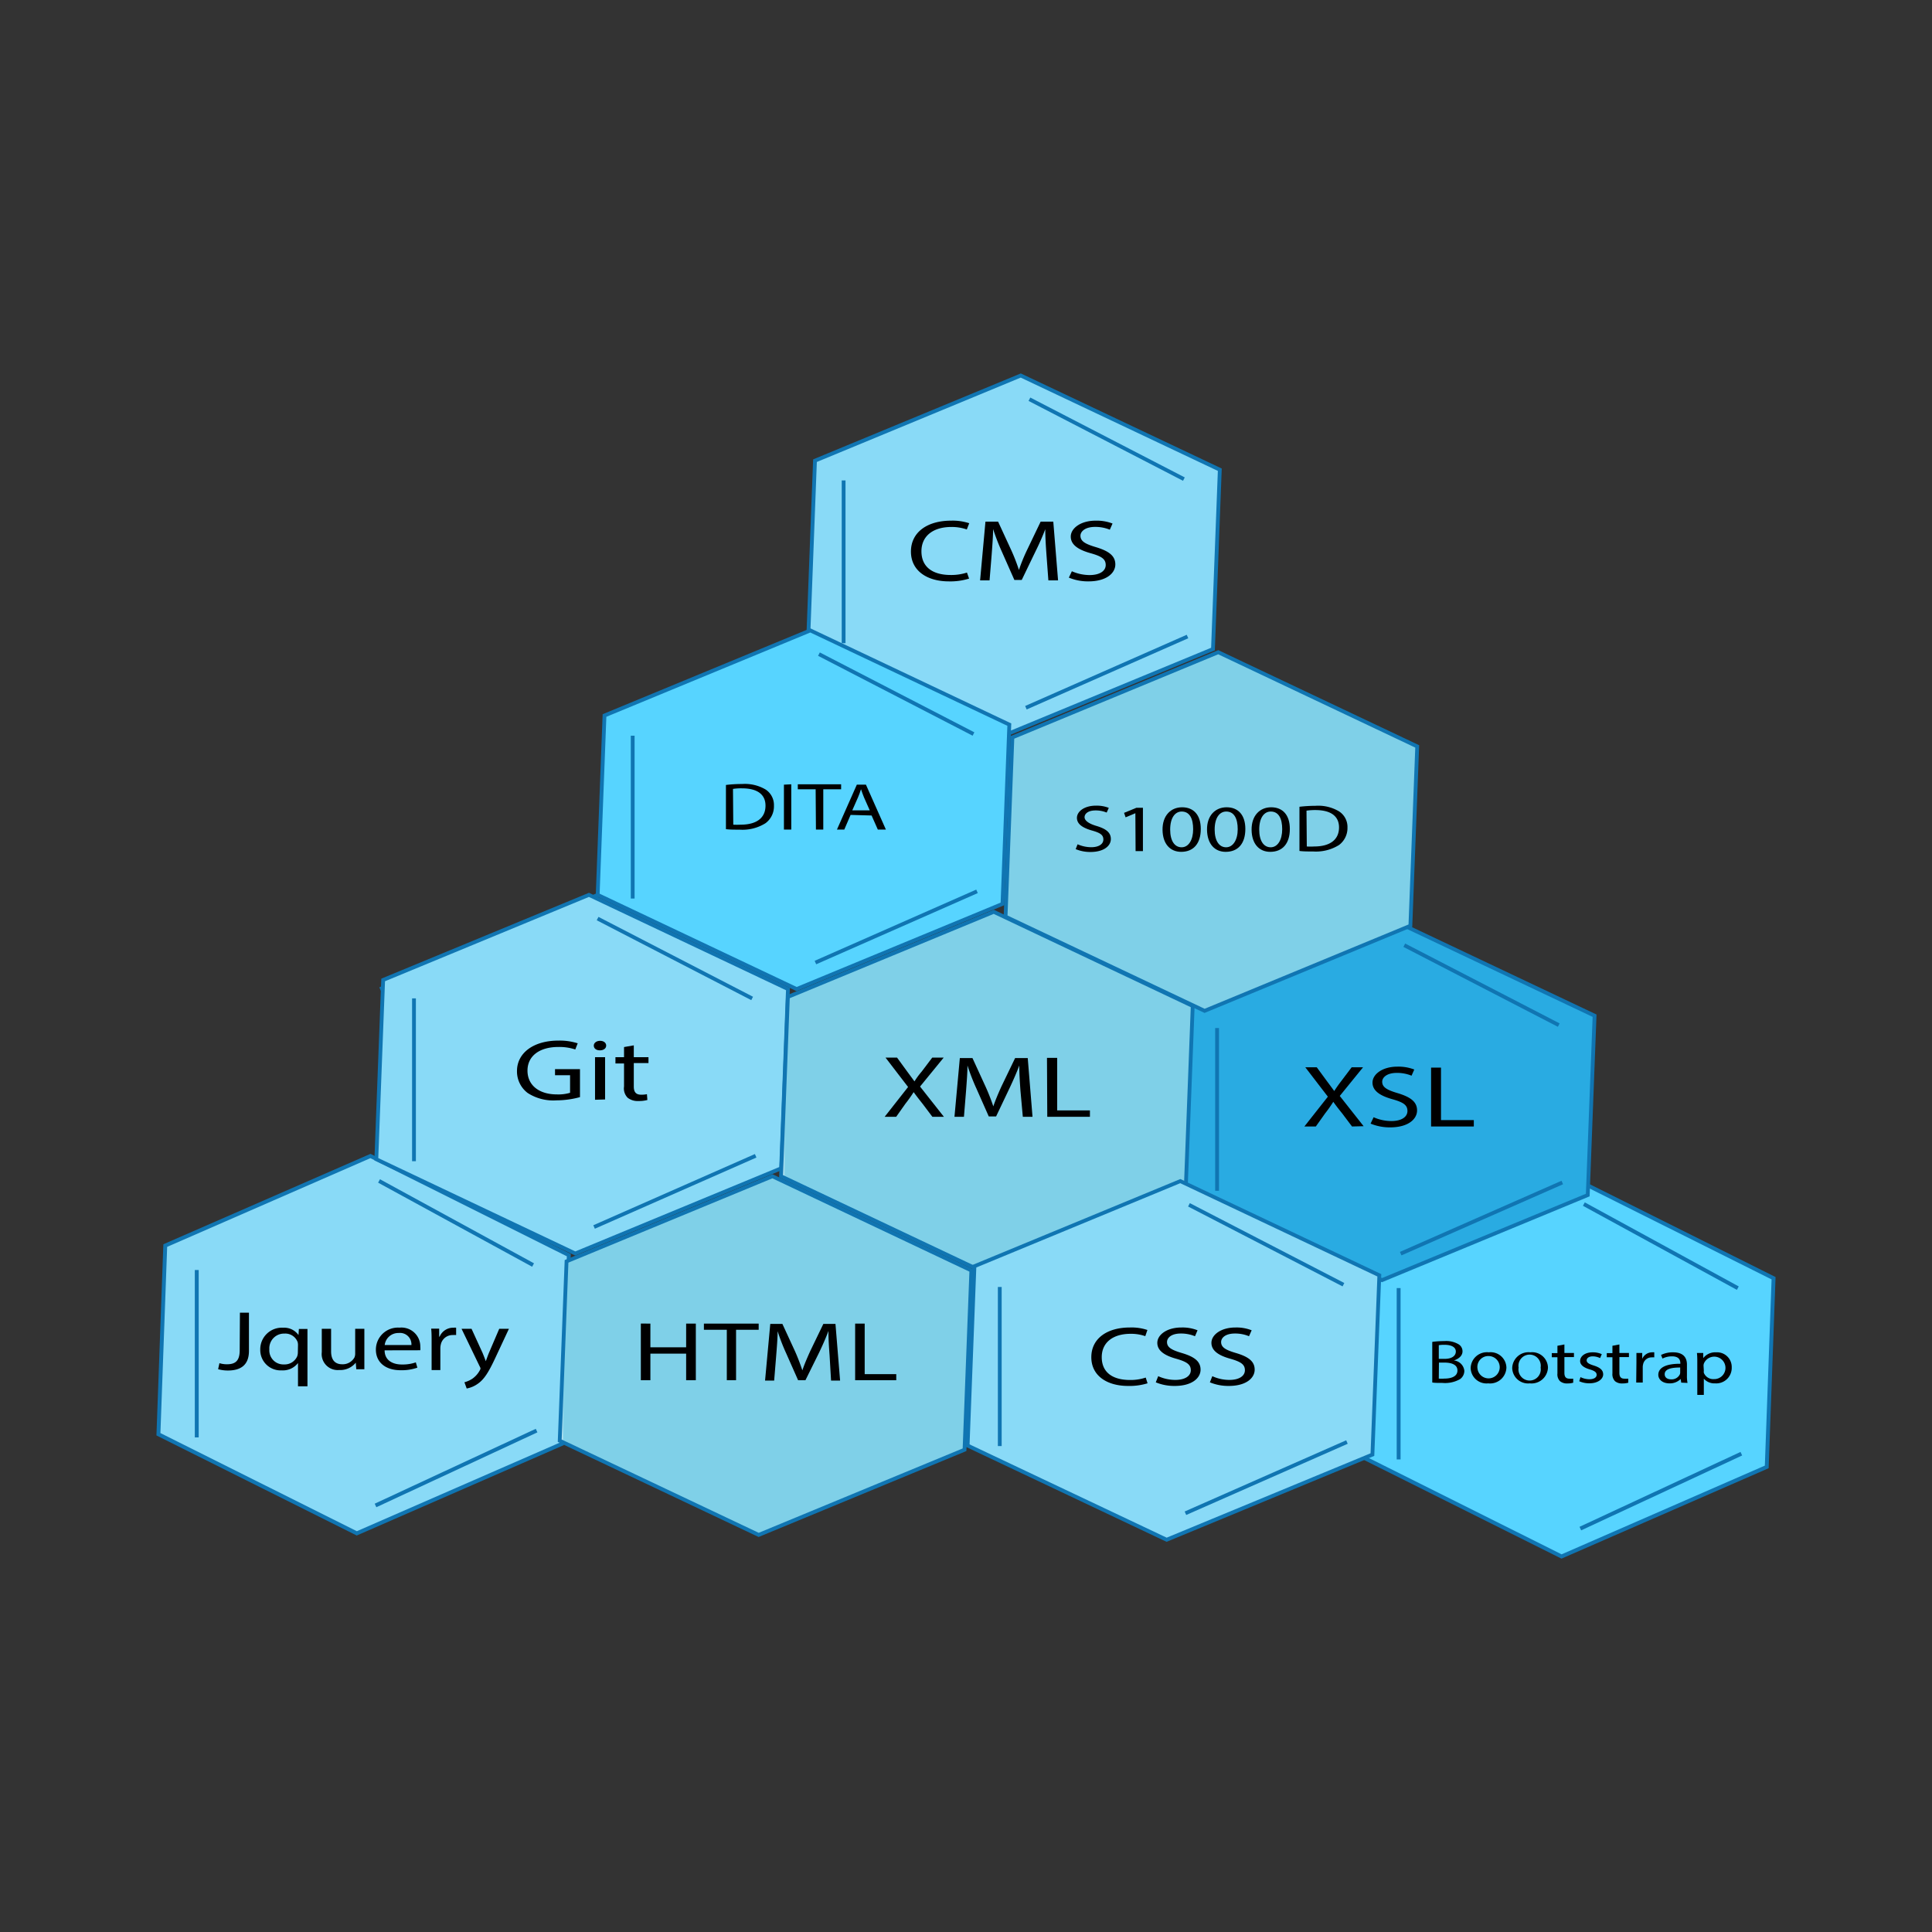 <svg xmlns="http://www.w3.org/2000/svg"
  xmlns:xlink="http://www.w3.org/1999/xlink"
  viewBox="0 0 263.16 263.16"
  width="263.16"
  height="263.16"
  class="link-image">
  <rect x="0" y="0" width="263.16" height="263.16" fill="#333333" stroke="none"/>
  <defs>
    <linearGradient id="linear-gradient"
      x1="136.97"
      y1="113.27"
      x2="193.04"
      y2="113.27"
      gradientUnits="userSpaceOnUse">
      <stop offset="0"
        stop-color="#fff" />
      <stop offset="0"
        stop-color="#7fd0e8" />
    </linearGradient>
    <linearGradient id="linear-gradient-2"
      x1="76.24"
      y1="184.64"
      x2="132.31"
      y2="184.64"
      gradientUnits="userSpaceOnUse">
      <stop offset="0"
        stop-color="#fff" />
      <stop offset="0.01"
        stop-color="#7fd0e8" />
    </linearGradient>
    <linearGradient id="linear-gradient-3"
      x1="51.77"
      y1="128.3"
      x2="81.41"
      y2="128.3"
      gradientUnits="userSpaceOnUse">
      <stop offset="0"
        stop-color="#fff" />
      <stop offset="0.56"
        stop-color="#7fd0e8" />
    </linearGradient>
    <linearGradient id="linear-gradient-4"
      x1="106.39"
      y1="148.62"
      x2="162.46"
      y2="148.62"
      xlink:href="#linear-gradient-2" />
  </defs>
  <title>programming-1</title>
  <polygon points="214.56 160.61 186.61 172.81 185.68 198.51 212.7 212.01 240.65 199.81 241.58 174.11 214.56 160.61"
    style="fill:#57d4ff;stroke:#1075b2;stroke-miterlimit:10;stroke-width:0.53px" />
  <line x1="236.71"
    y1="175.46"
    x2="215.74"
    y2="164.01"
    style="fill:#57d4ff;stroke:#1075b2;stroke-miterlimit:10;stroke-width:0.53px" />
  <line x1="215.26"
    y1="208.21"
    x2="237.19"
    y2="198.01"
    style="fill:#57d4ff;stroke:#1075b2;stroke-miterlimit:10;stroke-width:0.53px" />
  <line x1="190.51"
    y1="175.45"
    x2="190.51"
    y2="198.79"
    style="fill:#57d4ff;stroke:#1075b2;stroke-miterlimit:10;stroke-width:0.53px" />
  <polygon points="50.46 157.46 22.51 169.66 21.58 195.36 48.6 208.86 76.55 196.66 77.48 170.96 50.46 157.46"
    style="fill:#89daf7;stroke:#1075b2;stroke-miterlimit:10;stroke-width:0.53px" />
  <line x1="72.61"
    y1="172.31"
    x2="51.63"
    y2="160.86"
    style="fill:#89daf7;stroke:#1075b2;stroke-miterlimit:10;stroke-width:0.53px" />
  <line x1="51.15"
    y1="205.06"
    x2="73.09"
    y2="194.86"
    style="fill:#89daf7;stroke:#1075b2;stroke-miterlimit:10;stroke-width:0.53px" />
  <line x1="26.8"
    y1="172.99"
    x2="26.8"
    y2="195.79"
    style="fill:#89daf7;stroke:#1075b2;stroke-miterlimit:10;stroke-width:0.53px" />
  <path d="M32.68,178.8h1.23V184c0,2.05-1.25,2.68-2.89,2.68a4.93,4.93,0,0,1-1.31-.18l.18-.82a3.51,3.51,0,0,0,1,.15c1.11,0,1.76-.4,1.76-1.91Z" />
  <path
    d="M40.59,185.66h0a2.61,2.61,0,0,1-2.24,1,2.77,2.77,0,0,1-2.9-2.81,2.94,2.94,0,0,1,3.1-3,2.4,2.4,0,0,1,2.11,1h0l.05-.83h1.17c0,.47,0,1,0,1.52v6.29H40.59Zm0-2.44a1.51,1.51,0,0,0-.05-.42,1.79,1.79,0,0,0-1.79-1.15,2,2,0,0,0-2.06,2.14,1.91,1.91,0,0,0,2,2.06,1.86,1.86,0,0,0,1.79-1.1,1.57,1.57,0,0,0,.09-.48Z" />
  <path
    d="M49.63,185c0,.57,0,1.08,0,1.51h-1.1l-.07-.9h0a2.7,2.7,0,0,1-2.26,1,2.18,2.18,0,0,1-2.37-2.43V181H45.1v3.07c0,1,.39,1.76,1.53,1.76a1.84,1.84,0,0,0,1.64-.91,1.27,1.27,0,0,0,.11-.52V181h1.25Z" />
  <path
    d="M52.39,183.93c0,1.37,1.1,1.93,2.35,1.93a5.47,5.47,0,0,0,1.9-.29l.21.72a6.44,6.44,0,0,1-2.28.35c-2.11,0-3.37-1.12-3.37-2.8a3,3,0,0,1,3.21-3,2.57,2.57,0,0,1,2.84,2.61,2.3,2.3,0,0,1,0,.47Zm3.65-.72a1.55,1.55,0,0,0-1.73-1.64,1.86,1.86,0,0,0-1.91,1.64Z" />
  <path d="M58.79,182.71c0-.65,0-1.22-.06-1.73h1.09l0,1.09h.06a2,2,0,0,1,1.9-1.22,1.25,1.25,0,0,1,.35,0v1a1.71,1.71,0,0,0-.42,0,1.63,1.63,0,0,0-1.67,1.3,2.23,2.23,0,0,0-.06.47v3H58.79Z" />
  <path
    d="M64.23,181l1.5,3.28c.15.36.32.8.44,1.13h0c.13-.33.27-.76.44-1.16L68,181h1.32l-1.87,4c-.89,1.9-1.5,2.88-2.35,3.47a3.77,3.77,0,0,1-1.53.66l-.31-.85a3.65,3.65,0,0,0,1.09-.49,3.31,3.31,0,0,0,1-1.13.72.72,0,0,0,.1-.24.66.66,0,0,0-.09-.26L62.87,181Z" />
  <path
    d="M195.09,182.78a11.7,11.7,0,0,1,1.63-.11,3.33,3.33,0,0,1,1.91.41,1.11,1.11,0,0,1,.58,1c0,.54-.45,1-1.18,1.23v0a1.58,1.58,0,0,1,1.43,1.41,1.4,1.4,0,0,1-.58,1.13,4.11,4.11,0,0,1-2.4.52c-.62,0-1.1,0-1.39-.06Zm.89,2.31h.82c.94,0,1.5-.4,1.5-1s-.62-.91-1.52-.91a4.3,4.3,0,0,0-.8.05Zm0,2.69a4.94,4.94,0,0,0,.75,0c.93,0,1.79-.28,1.79-1.1s-.82-1.08-1.8-1.08H196Z" />
  <path
    d="M205.19,186.28a2.23,2.23,0,0,1-2.48,2.15,2.16,2.16,0,0,1-2.39-2.08,2.22,2.22,0,0,1,2.47-2.15A2.15,2.15,0,0,1,205.19,186.28Zm-3.95,0a1.52,1.52,0,1,0,1.53-1.57A1.48,1.48,0,0,0,201.24,186.32Z" />
  <path d="M210.85,186.28a2.24,2.24,0,0,1-2.48,2.15,2.16,2.16,0,0,1-2.39-2.08,2.22,2.22,0,0,1,2.47-2.15A2.15,2.15,0,0,1,210.85,186.28Zm-4,0a1.52,1.52,0,1,0,3,0,1.52,1.52,0,1,0-3,0Z" />
  <path d="M213.09,183.13v1.16h1.3v.56h-1.3V187c0,.5.17.79.68.79a2.82,2.82,0,0,0,.52,0l0,.55a2.6,2.6,0,0,1-.8.1,1.44,1.44,0,0,1-1-.31,1.3,1.3,0,0,1-.35-1.05v-2.21h-.77v-.56h.77v-1Z" />
  <path
    d="M215.28,187.58a2.86,2.86,0,0,0,1.2.29c.66,0,1-.26,1-.6s-.26-.54-.93-.74c-.9-.26-1.32-.66-1.32-1.14,0-.65.65-1.19,1.72-1.19a3,3,0,0,1,1.23.25l-.23.54a2.3,2.3,0,0,0-1-.24c-.53,0-.83.25-.83.55s.3.49.94.69c.87.27,1.31.62,1.31,1.22s-.68,1.21-1.86,1.21a3.31,3.31,0,0,1-1.4-.28Z" />
  <path d="M220.58,183.13v1.16h1.3v.56h-1.3V187c0,.5.17.79.68.79a3,3,0,0,0,.53,0l0,.55a2.72,2.72,0,0,1-.81.1,1.44,1.44,0,0,1-1-.31,1.34,1.34,0,0,1-.35-1.05v-2.21h-.77v-.56h.77v-1Z" />
  <path d="M222.9,185.55c0-.47,0-.88,0-1.26h.79l0,.8h0a1.48,1.48,0,0,1,1.38-.89,1,1,0,0,1,.26,0v.69a1.42,1.42,0,0,0-.31,0,1.18,1.18,0,0,0-1.21.94,1.74,1.74,0,0,0-.05.34v2.15h-.89Z" />
  <path
    d="M229,188.33l-.07-.5h0a2.07,2.07,0,0,1-1.53.6c-1,0-1.52-.58-1.52-1.16,0-1,1.07-1.52,3-1.51v-.08c0-.33-.11-.93-1.13-.93a2.86,2.86,0,0,0-1.3.3l-.2-.49a3.62,3.62,0,0,1,1.64-.36c1.52,0,1.89.85,1.89,1.66v1.51a4.65,4.65,0,0,0,.08,1Zm-.14-2.06c-1,0-2.11.13-2.11.91,0,.48.39.7.86.7a1.23,1.23,0,0,0,1.2-.67.69.69,0,0,0,.05-.24Z" />
  <path
    d="M231.19,185.61c0-.51,0-.93-.05-1.32H232l0,.7h0a2.08,2.08,0,0,1,1.77-.79,2,2,0,0,1,2.11,2.06,2.11,2.11,0,0,1-2.26,2.17,1.91,1.91,0,0,1-1.54-.64h0V190h-.89Zm.89,1.08a1.36,1.36,0,0,0,0,.3,1.38,1.38,0,0,0,1.36.86,1.53,1.53,0,1,0-1.34-2.15,1,1,0,0,0-.06.3Z" />
  <polygon points="139.04 51.15 111.01 62.75 110.08 87.17 136.63 99.74 137.18 100 165.22 88.41 166.15 63.98 139.04 51.15"
    style="fill:#89daf7;stroke:#1075b2;stroke-miterlimit:10;stroke-width:0.518px" />
  <line x1="161.26"
    y1="65.26"
    x2="140.22"
    y2="54.38"
    style="fill:#89daf7;stroke:#1075b2;stroke-miterlimit:10;stroke-width:0.518px" />
  <line x1="139.74"
    y1="96.4"
    x2="161.75"
    y2="86.7"
    style="fill:#89daf7;stroke:#1075b2;stroke-miterlimit:10;stroke-width:0.518px" />
  <line x1="114.91"
    y1="65.44"
    x2="114.91"
    y2="87.61"
    style="fill:#89daf7;stroke:#1075b2;stroke-miterlimit:10;stroke-width:0.518px" />
  <polygon points="110.38 85.87 82.34 97.46 81.41 121.89 108.51 134.72 136.55 123.12 137.48 98.7 110.38 85.87"
    style="fill:#57d4ff;stroke:#1075b2;stroke-miterlimit:10;stroke-width:0.518px" />
  <line x1="132.6"
    y1="99.98"
    x2="111.55"
    y2="89.1"
    style="fill:#57d4ff;stroke:#1075b2;stroke-miterlimit:10;stroke-width:0.518px" />
  <line x1="111.07"
    y1="131.11"
    x2="133.08"
    y2="121.41"
    style="fill:#57d4ff;stroke:#1075b2;stroke-miterlimit:10;stroke-width:0.518px" />
  <line x1="86.18"
    y1="100.21"
    x2="86.18"
    y2="122.39"
    style="fill:#57d4ff;stroke:#1075b2;stroke-miterlimit:10;stroke-width:0.518px" />
  <polygon points="190.1 125.52 162.06 137.12 161.13 161.54 188.24 174.37 216.27 162.78 217.2 138.35 190.1 125.52"
    style="fill:#29abe2;stroke:#1075b2;stroke-miterlimit:10;stroke-width:0.518px" />
  <line x1="212.32"
    y1="139.63"
    x2="191.28"
    y2="128.75"
    style="fill:#29abe2;stroke:#1075b2;stroke-miterlimit:10;stroke-width:0.518px" />
  <line x1="190.79"
    y1="170.76"
    x2="212.8"
    y2="161.07"
    style="fill:#29abe2;stroke:#1075b2;stroke-miterlimit:10;stroke-width:0.518px" />
  <line x1="165.78"
    y1="140.03"
    x2="165.78"
    y2="162.2"
    style="fill:#29abe2;stroke:#1075b2;stroke-miterlimit:10;stroke-width:0.518px" />
  <polygon points="165.94 88.84 137.9 100.44 136.97 124.86 163.53 137.43 164.08 137.69 192.11 126.1 193.04 101.67 165.94 88.84"
    style="stroke:#1075b2;stroke-miterlimit:10;stroke-width:0.518px;fill:url(#linear-gradient)" />
  <polygon points="105.21 160.22 77.17 171.81 76.24 196.24 103.34 209.07 131.38 197.47 132.31 173.05 105.21 160.22"
    style="stroke:#1075b2;stroke-miterlimit:10;stroke-width:0.518px;fill:url(#linear-gradient-2)" />
  <line x1="81.41"
    y1="121.89"
    x2="51.77"
    y2="134.72"
    style="stroke:#1075b2;stroke-miterlimit:10;stroke-width:0.518px;fill:url(#linear-gradient-3)" />
  <polygon points="80.22 121.89 52.19 133.48 51.26 157.9 78.36 170.74 106.4 159.14 107.33 134.72 80.22 121.89"
    style="fill:#89daf7;stroke:#1075b2;stroke-miterlimit:10;stroke-width:0.518px" />
  <line x1="102.45"
    y1="136"
    x2="81.4"
    y2="125.12"
    style="fill:#89daf7;stroke:#1075b2;stroke-miterlimit:10;stroke-width:0.518px" />
  <line x1="80.92"
    y1="167.13"
    x2="102.93"
    y2="157.43"
    style="fill:#89daf7;stroke:#1075b2;stroke-miterlimit:10;stroke-width:0.518px" />
  <line x1="56.39"
    y1="135.99"
    x2="56.39"
    y2="158.17"
    style="fill:#89daf7;stroke:#1075b2;stroke-miterlimit:10;stroke-width:0.518px" />
  <polygon points="135.36 124.2 107.32 135.79 106.39 160.22 133.5 173.05 161.53 161.45 162.46 137.03 135.36 124.2"
    style="stroke:#1075b2;stroke-miterlimit:10;stroke-width:0.518px;fill:url(#linear-gradient-4)" />
  <polygon points="160.77 160.88 132.73 172.47 131.8 196.9 158.36 209.47 158.91 209.73 186.94 198.13 187.88 173.71 160.77 160.88"
    style="fill:#89daf7;stroke:#1075b2;stroke-miterlimit:10;stroke-width:0.518px" />
  <line x1="182.99"
    y1="174.99"
    x2="161.95"
    y2="164.11"
    style="fill:#89daf7;stroke:#1075b2;stroke-miterlimit:10;stroke-width:0.518px" />
  <line x1="161.47"
    y1="206.12"
    x2="183.47"
    y2="196.42"
    style="fill:#89daf7;stroke:#1075b2;stroke-miterlimit:10;stroke-width:0.518px" />
  <line x1="136.18"
    y1="175.3"
    x2="136.18"
    y2="196.97"
    style="fill:#89daf7;stroke:#1075b2;stroke-miterlimit:10;stroke-width:0.518px" />
  <path
    d="M79,149.44a12.28,12.28,0,0,1-3.21.44,6.42,6.42,0,0,1-3.91-1,3.67,3.67,0,0,1-1.46-3c0-2.39,2.16-4.14,5.66-4.14a8.12,8.12,0,0,1,2.61.37l-.33.84a6.86,6.86,0,0,0-2.31-.34c-2.54,0-4.2,1.21-4.2,3.22s1.6,3.24,4,3.24a5.56,5.56,0,0,0,1.8-.22v-2.39H75.6v-.83H79Z" />
  <path d="M82.57,142.42c0,.36-.32.65-.86.65s-.83-.29-.83-.65.36-.65.86-.65S82.57,142.05,82.57,142.42Zm-1.52,7.38V144h1.37v5.76Z" />
  <path d="M86.33,142.39V144h2v.8h-2V148c0,.71.26,1.11,1,1.11a3.6,3.6,0,0,0,.79-.07l.06.79a4.38,4.38,0,0,1-1.21.14,2.21,2.21,0,0,1-1.47-.44A1.79,1.79,0,0,1,85,148v-3.14H83.83V144H85v-1.38Z" />
  <path
    d="M98.88,106.92a17.55,17.55,0,0,1,2.19-.13,5.53,5.53,0,0,1,3.23.76,2.53,2.53,0,0,1,1.12,2.2,2.85,2.85,0,0,1-1.15,2.38,5.9,5.9,0,0,1-3.52.88c-.73,0-1.35,0-1.87-.07Zm1,5.41a10.12,10.12,0,0,0,1,0c2.2,0,3.39-.94,3.39-2.59,0-1.45-1-2.36-3.22-2.36a7.06,7.06,0,0,0-1.21.08Z" />
  <path d="M107.78,106.83V113h-1v-6.12Z" />
  <path d="M111.1,107.51h-2.43v-.68h5.9v.68h-2.43V113h-1Z" />
  <path d="M115.86,111,115,113H114l2.71-6.12h1.24l2.72,6.12h-1.1l-.85-1.92Zm2.61-.62-.78-1.76c-.17-.4-.29-.76-.41-1.12h0c-.12.37-.25.74-.41,1.11l-.78,1.77Z" />
  <path
    d="M146.78,115a4.65,4.65,0,0,0,1.85.4c1.05,0,1.66-.43,1.66-1.05s-.42-.9-1.5-1.21c-1.3-.36-2.1-.88-2.1-1.74s1-1.66,2.58-1.66a4.46,4.46,0,0,1,1.76.3l-.29.64a3.91,3.91,0,0,0-1.51-.29c-1.09,0-1.5.5-1.5.92s.48.85,1.58,1.18c1.35.4,2,.9,2,1.8s-.91,1.76-2.79,1.76a5.13,5.13,0,0,1-2-.39Z" />
  <path d="M154.65,110.77h0l-1.33.56-.21-.61,1.68-.69h.89v5.9h-1Z" />
  <path
    d="M163.56,112.91c0,2-1,3.12-2.67,3.12-1.5,0-2.52-1.08-2.54-3s1.11-3.07,2.67-3.07S163.56,111,163.56,112.91Zm-4.17.09c0,1.54.61,2.41,1.56,2.41s1.57-1,1.57-2.46-.48-2.41-1.56-2.41C160.05,110.54,159.39,111.4,159.39,113Z" />
  <path
    d="M169.63,112.91c0,2-1,3.12-2.68,3.12-1.5,0-2.51-1.08-2.54-3s1.11-3.07,2.67-3.07S169.63,111,169.63,112.91Zm-4.18.09c0,1.54.62,2.41,1.56,2.41s1.58-1,1.58-2.46-.49-2.41-1.56-2.41C166.11,110.54,165.45,111.4,165.45,113Z" />
  <path
    d="M175.69,112.91c0,2-1,3.12-2.67,3.12-1.5,0-2.52-1.08-2.54-3s1.11-3.07,2.67-3.07S175.69,111,175.69,112.91Zm-4.17.09c0,1.54.61,2.41,1.56,2.41s1.57-1,1.57-2.46-.48-2.41-1.56-2.41C172.18,110.54,171.52,111.4,171.52,113Z" />
  <path
    d="M177,109.89a19.52,19.52,0,0,1,2.18-.13,5.5,5.5,0,0,1,3.23.77,2.52,2.52,0,0,1,1.13,2.19,2.88,2.88,0,0,1-1.15,2.38,5.94,5.94,0,0,1-3.52.88c-.74,0-1.35,0-1.87-.07Zm1,5.41a7.59,7.59,0,0,0,1,0c2.2,0,3.39-.95,3.39-2.6,0-1.44-1-2.36-3.23-2.36a8.22,8.22,0,0,0-1.2.08Z" />
  <path
    d="M127,152.12l-1.34-1.78c-.54-.68-.88-1.12-1.21-1.58h0a19.27,19.27,0,0,1-1.13,1.59l-1.25,1.77H120.5l3.19-4.06-3.07-4h1.57l1.37,1.88c.39.53.69.93,1,1.36h0c.3-.48.56-.84,1-1.36l1.42-1.88h1.56L125.32,148l3.25,4.12Z" />
  <path
    d="M139,148.59c-.08-1.12-.17-2.46-.16-3.46h0c-.35.94-.79,1.94-1.31,3.05l-1.85,3.89h-1l-1.69-3.82a28.5,28.5,0,0,1-1.21-3.12h0c0,1-.11,2.34-.2,3.55l-.28,3.44h-1.29l.73-8h1.72l1.78,3.88a28,28,0,0,1,1.06,2.7h0c.27-.8.64-1.68,1.1-2.7l1.87-3.88h1.72l.65,8h-1.32Z" />
  <path d="M142.61,144.09H144v7.16h4.46v.87h-5.81Z" />
  <path
    d="M156.31,188.42a8.32,8.32,0,0,1-2.66.36c-2.84,0-5-1.37-5-3.91s2.13-4.05,5.25-4.05a6.75,6.75,0,0,1,2.39.34L156,182a5.78,5.78,0,0,0-2-.32c-2.36,0-3.93,1.15-3.93,3.18s1.42,3.11,3.87,3.11a6.42,6.42,0,0,0,2.12-.33Z" />
  <path
    d="M157.76,187.45a5.61,5.61,0,0,0,2.33.51c1.33,0,2.11-.54,2.11-1.32s-.54-1.14-1.9-1.54c-1.64-.44-2.66-1.1-2.66-2.19s1.3-2.09,3.26-2.09a5.57,5.57,0,0,1,2.22.38l-.35.81a4.94,4.94,0,0,0-1.92-.37c-1.37,0-1.89.63-1.89,1.16,0,.72.61,1.08,2,1.49,1.7.5,2.57,1.13,2.57,2.27s-1.15,2.22-3.53,2.22a6.59,6.59,0,0,1-2.57-.49Z" />
  <path
    d="M165.13,187.45a5.58,5.58,0,0,0,2.33.51c1.33,0,2.11-.54,2.11-1.32s-.54-1.14-1.9-1.54c-1.64-.44-2.66-1.1-2.66-2.19s1.3-2.09,3.26-2.09a5.61,5.61,0,0,1,2.22.38l-.36.81a4.88,4.88,0,0,0-1.91-.37c-1.37,0-1.89.63-1.89,1.16,0,.72.61,1.08,2,1.49,1.7.5,2.57,1.13,2.57,2.27s-1.15,2.22-3.53,2.22a6.59,6.59,0,0,1-2.57-.49Z" />
  <path d="M88.59,180.29v3.23h4.87v-3.23h1.32V188H93.46v-3.62H88.59V188h-1.3v-7.72Z" />
  <path d="M99,181.13H95.88v-.84h7.46v.84h-3.08V188H99Z" />
  <path
    d="M113,184.62c-.08-1.08-.17-2.37-.15-3.34h0c-.34.91-.76,1.87-1.27,2.94L109.71,188h-1l-1.63-3.68a26.72,26.72,0,0,1-1.16-3h0c0,1-.11,2.26-.2,3.42l-.27,3.31h-1.24l.71-7.72h1.65l1.72,3.73a27.55,27.55,0,0,1,1,2.6h0c.26-.78.62-1.62,1.06-2.6l1.8-3.73h1.65l.63,7.72H113.2Z" />
  <path d="M116.48,180.29h1.3v6.88h4.3V188h-5.6Z" />
  <path
    d="M184.16,153.44l-1.34-1.78c-.54-.67-.88-1.11-1.21-1.58h0a19.13,19.13,0,0,1-1.13,1.6l-1.25,1.76h-1.56l3.2-4.06-3.07-4h1.56l1.38,1.88c.39.52.69.93,1,1.35h0c.3-.47.56-.84.95-1.35l1.42-1.88h1.55l-3.17,3.9,3.25,4.12Z" />
  <path
    d="M187.1,152.18a6,6,0,0,0,2.42.52c1.38,0,2.19-.56,2.19-1.37s-.56-1.18-2-1.59c-1.71-.47-2.76-1.15-2.76-2.28s1.35-2.17,3.38-2.17a6,6,0,0,1,2.31.39l-.37.84a5.24,5.24,0,0,0-2-.38c-1.42,0-2,.66-2,1.2,0,.75.64,1.12,2.08,1.55,1.77.53,2.67,1.18,2.67,2.36s-1.2,2.31-3.66,2.31a6.84,6.84,0,0,1-2.67-.51Z" />
  <path d="M194.93,145.42h1.35v7.15h4.47v.87h-5.82Z" />
  <path
    d="M132,78.81a8.54,8.54,0,0,1-2.76.38c-2.94,0-5.16-1.43-5.16-4.06s2.22-4.21,5.46-4.21a7.23,7.23,0,0,1,2.48.35l-.33.85a6.18,6.18,0,0,0-2.11-.34c-2.45,0-4.07,1.21-4.07,3.31s1.47,3.23,4,3.23a6.89,6.89,0,0,0,2.2-.33Z" />
  <path
    d="M142.54,75.54c-.08-1.11-.17-2.46-.16-3.46h0c-.36.94-.79,1.94-1.32,3L139.17,79h-1l-1.69-3.82a30.69,30.69,0,0,1-1.21-3.12h0c0,1-.11,2.35-.2,3.55l-.28,3.44h-1.29l.73-8h1.72l1.79,3.88a25.93,25.93,0,0,1,1.05,2.7h0a23.72,23.72,0,0,1,1.1-2.7l1.86-3.88h1.72l.65,8H142.8Z" />
  <path
    d="M146,77.81a6,6,0,0,0,2.42.52c1.38,0,2.19-.56,2.19-1.37s-.56-1.18-2-1.59c-1.71-.47-2.76-1.15-2.76-2.28s1.35-2.17,3.38-2.17a6,6,0,0,1,2.31.39l-.37.84a5.24,5.24,0,0,0-2-.38c-1.42,0-2,.66-2,1.2,0,.75.64,1.12,2.08,1.55,1.77.53,2.67,1.18,2.67,2.36s-1.2,2.31-3.66,2.31a6.84,6.84,0,0,1-2.67-.51Z" />
</svg>
